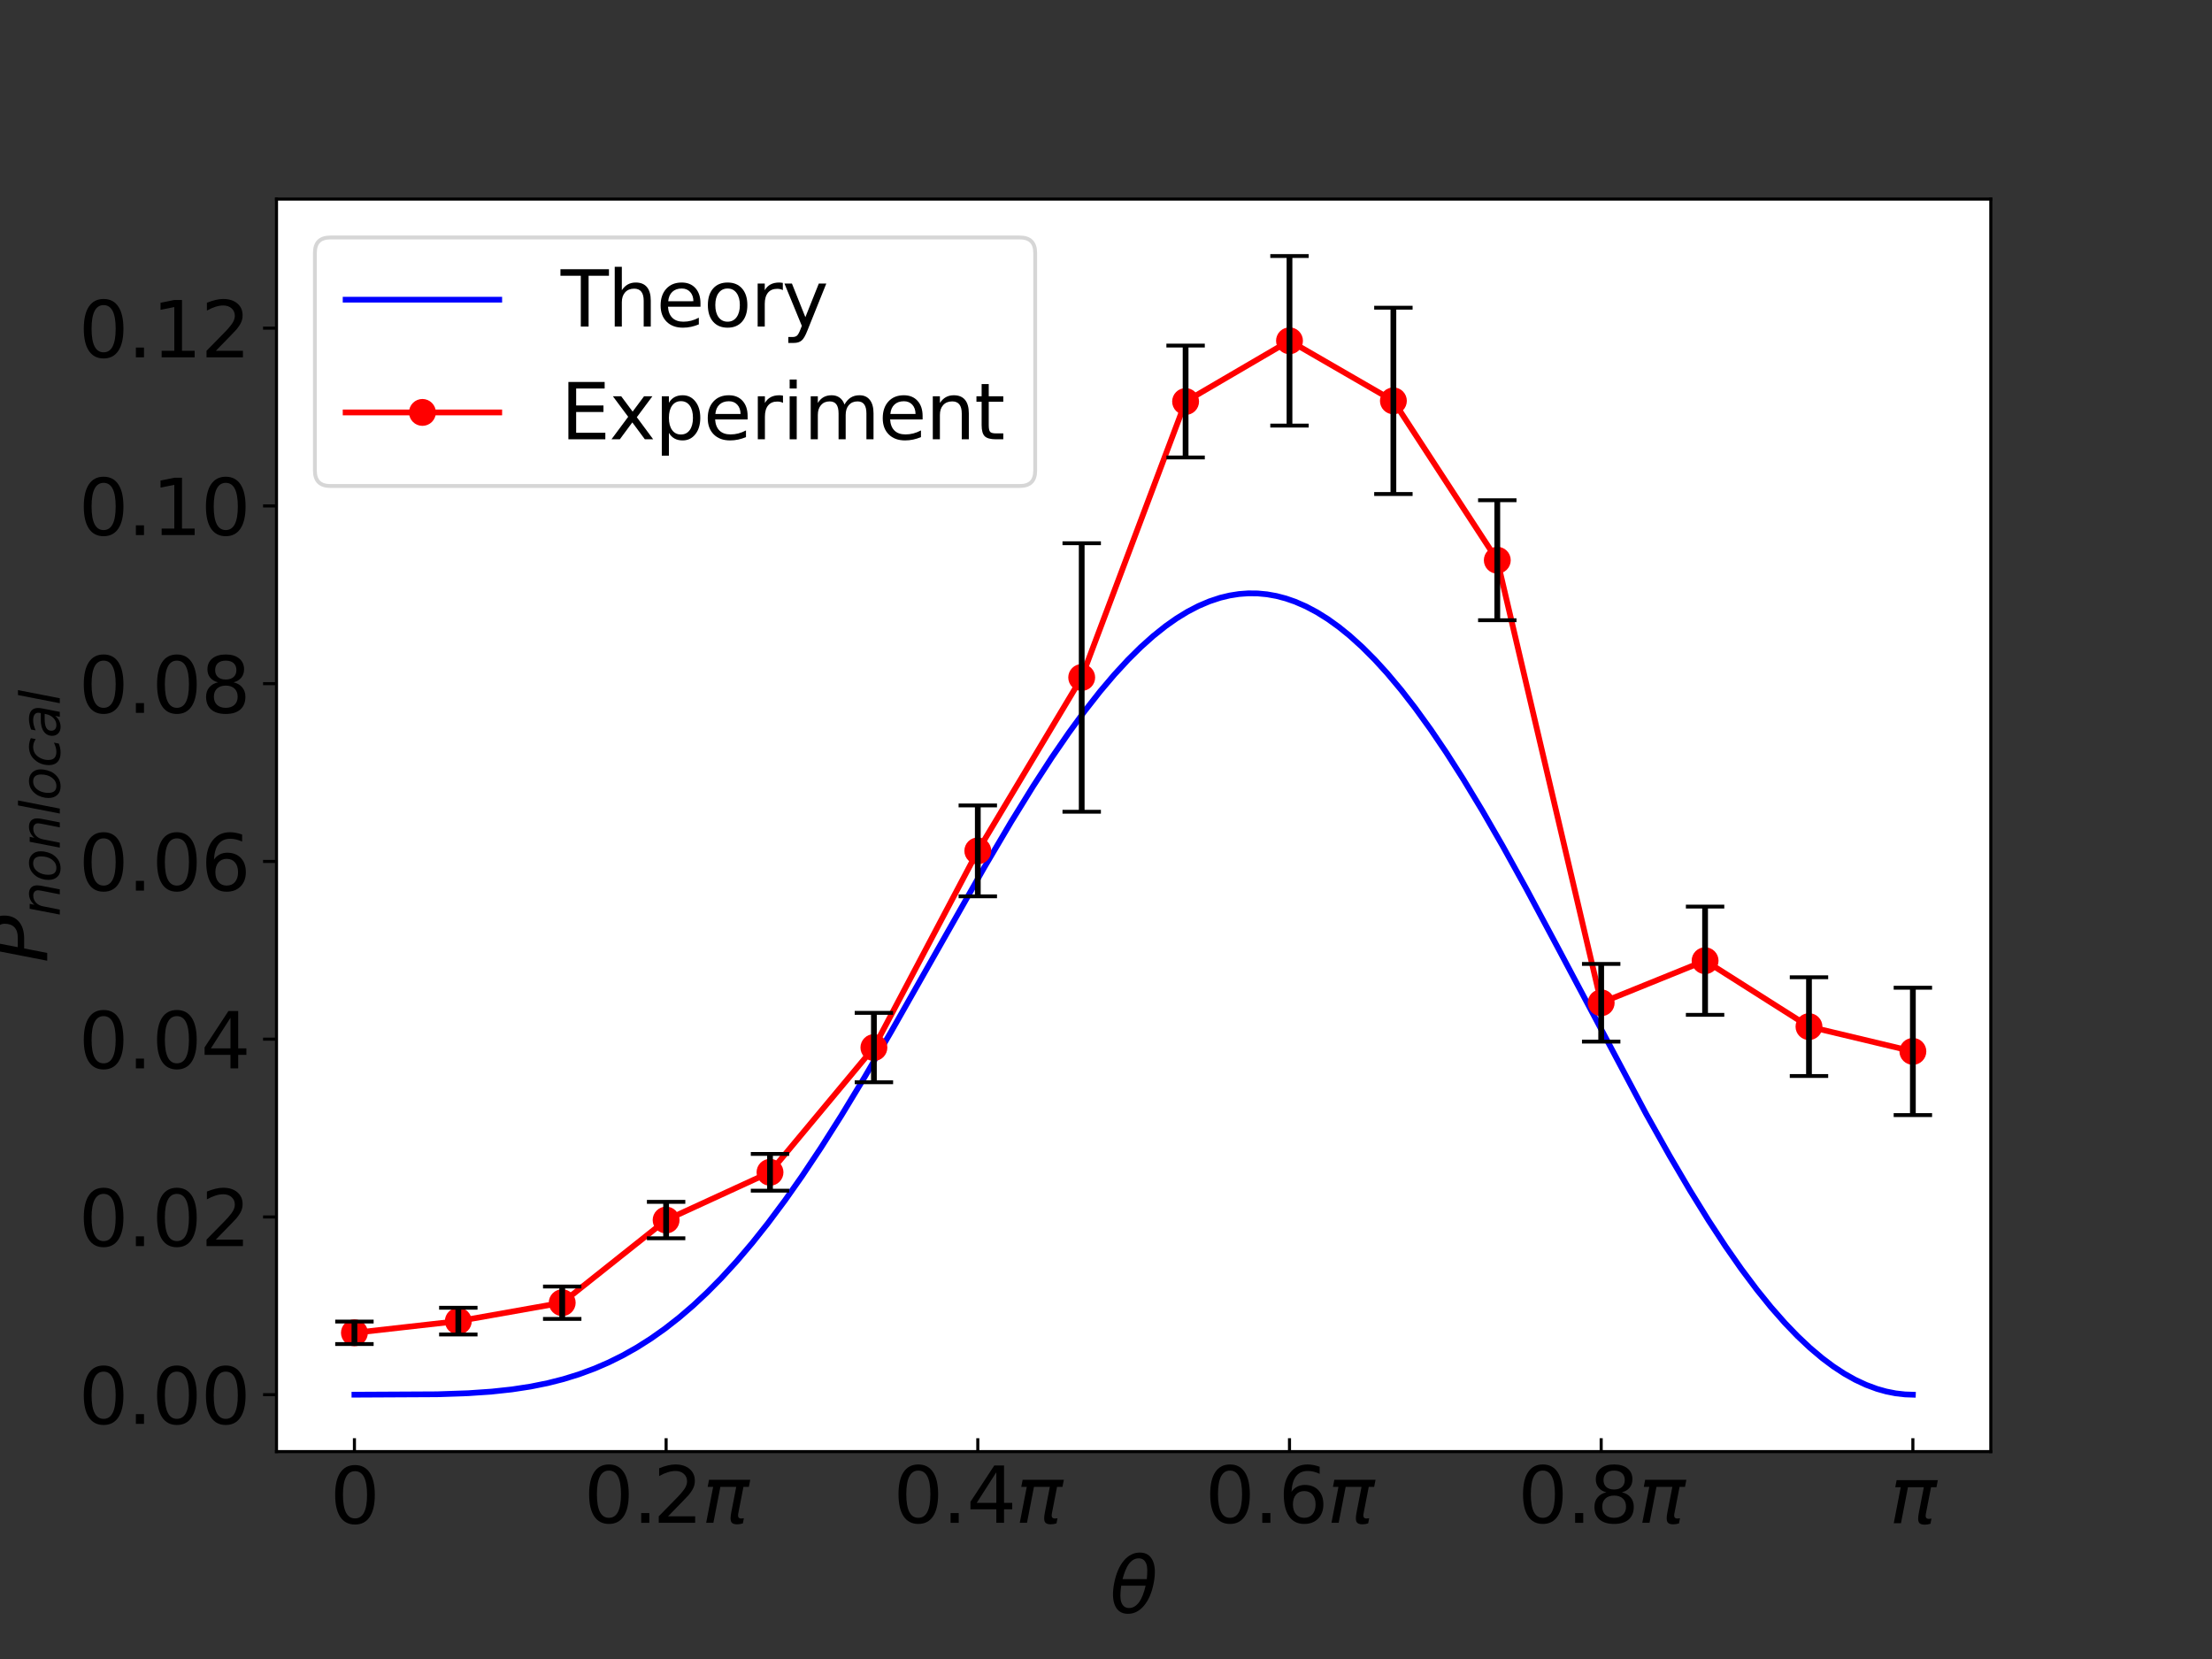 <?xml version="1.0" encoding="utf-8" standalone="no"?>
<!DOCTYPE svg PUBLIC "-//W3C//DTD SVG 1.1//EN"
  "http://www.w3.org/Graphics/SVG/1.1/DTD/svg11.dtd">
<svg xmlns:xlink="http://www.w3.org/1999/xlink" width="576pt" height="432pt" viewBox="0 0 576 432" xmlns="http://www.w3.org/2000/svg" version="1.1">
 <rect x="0" y="0" width="576" height="432" fill="#333333" stroke="none"/>
 <defs>
  <style type="text/css">*{stroke-linejoin: round; stroke-linecap: butt}</style>
 </defs>
 <g id="figure_1">
  <g id="patch_1">
   <path d="M 0 432 
L 576 432 
L 576 0 
L 0 0 
L 0 432 
z
" style="fill: none"/>
  </g>
  <g id="axes_1">
   <g id="patch_2">
    <path d="M 72 378 
L 518.4 378 
L 518.4 51.84 
L 72 51.84 
z
" style="fill: #ffffff"/>
   </g>
   <g id="matplotlib.axis_1">
    <g id="xtick_1">
     <g id="line2d_1">
      <defs>
       <path id="m510c5b6440" d="M 0 0 
L 0 -3.5 
" style="stroke: #000000; stroke-width: 0.8"/>
      </defs>
      <g>
       <use xlink:href="#m510c5b6440" x="92.291" y="378" style="stroke: #000000; stroke-width: 0.8"/>
      </g>
     </g>
     <g id="text_1">
      <!-- 0 -->
      <g transform="translate(85.928 396.697)scale(0.2 -0.2)">
       <defs>
        <path id="DejaVuSans-30" d="M 2034 4250 
Q 1547 4250 1301 3770 
Q 1056 3291 1056 2328 
Q 1056 1369 1301 889 
Q 1547 409 2034 409 
Q 2525 409 2770 889 
Q 3016 1369 3016 2328 
Q 3016 3291 2770 3770 
Q 2525 4250 2034 4250 
z
M 2034 4750 
Q 2819 4750 3233 4129 
Q 3647 3509 3647 2328 
Q 3647 1150 3233 529 
Q 2819 -91 2034 -91 
Q 1250 -91 836 529 
Q 422 1150 422 2328 
Q 422 3509 836 4129 
Q 1250 4750 2034 4750 
z
" transform="scale(0.016)"/>
       </defs>
       <use xlink:href="#DejaVuSans-30"/>
      </g>
     </g>
    </g>
    <g id="xtick_2">
     <g id="line2d_2">
      <g>
       <use xlink:href="#m510c5b6440" x="173.455" y="378" style="stroke: #000000; stroke-width: 0.8"/>
      </g>
     </g>
     <g id="text_2">
      <!-- $0.2 \pi$ -->
      <g transform="translate(152.055 396.697)scale(0.2 -0.2)">
       <defs>
        <path id="DejaVuSans-2e" d="M 684 794 
L 1344 794 
L 1344 0 
L 684 0 
L 684 794 
z
" transform="scale(0.016)"/>
        <path id="DejaVuSans-32" d="M 1228 531 
L 3431 531 
L 3431 0 
L 469 0 
L 469 531 
Q 828 903 1448 1529 
Q 2069 2156 2228 2338 
Q 2531 2678 2651 2914 
Q 2772 3150 2772 3378 
Q 2772 3750 2511 3984 
Q 2250 4219 1831 4219 
Q 1534 4219 1204 4116 
Q 875 4013 500 3803 
L 500 4441 
Q 881 4594 1212 4672 
Q 1544 4750 1819 4750 
Q 2544 4750 2975 4387 
Q 3406 4025 3406 3419 
Q 3406 3131 3298 2873 
Q 3191 2616 2906 2266 
Q 2828 2175 2409 1742 
Q 1991 1309 1228 531 
z
" transform="scale(0.016)"/>
        <path id="DejaVuSans-Oblique-3c0" d="M 584 3500 
L 3938 3500 
L 3825 2925 
L 3384 2925 
L 2966 775 
Q 2922 550 2981 450 
Q 3038 353 3209 353 
Q 3256 353 3325 363 
Q 3397 369 3419 372 
L 3338 -44 
Q 3222 -84 3103 -103 
Q 2981 -122 2866 -122 
Q 2491 -122 2388 81 
Q 2284 288 2391 838 
L 2797 2925 
L 1506 2925 
L 938 0 
L 350 0 
L 919 2925 
L 472 2925 
L 584 3500 
z
" transform="scale(0.016)"/>
       </defs>
       <use xlink:href="#DejaVuSans-30" transform="translate(0 0.781)"/>
       <use xlink:href="#DejaVuSans-2e" transform="translate(63.623 0.781)"/>
       <use xlink:href="#DejaVuSans-32" transform="translate(89.91 0.781)"/>
       <use xlink:href="#DejaVuSans-Oblique-3c0" transform="translate(153.533 0.781)"/>
      </g>
     </g>
    </g>
    <g id="xtick_3">
     <g id="line2d_3">
      <g>
       <use xlink:href="#m510c5b6440" x="254.618" y="378" style="stroke: #000000; stroke-width: 0.8"/>
      </g>
     </g>
     <g id="text_3">
      <!-- $0.4 \pi$ -->
      <g transform="translate(232.618 396.697)scale(0.2 -0.2)">
       <defs>
        <path id="DejaVuSans-34" d="M 2419 4116 
L 825 1625 
L 2419 1625 
L 2419 4116 
z
M 2253 4666 
L 3047 4666 
L 3047 1625 
L 3713 1625 
L 3713 1100 
L 3047 1100 
L 3047 0 
L 2419 0 
L 2419 1100 
L 313 1100 
L 313 1709 
L 2253 4666 
z
" transform="scale(0.016)"/>
       </defs>
       <use xlink:href="#DejaVuSans-30" transform="translate(0 0.781)"/>
       <use xlink:href="#DejaVuSans-2e" transform="translate(63.623 0.781)"/>
       <use xlink:href="#DejaVuSans-34" transform="translate(95.41 0.781)"/>
       <use xlink:href="#DejaVuSans-Oblique-3c0" transform="translate(159.033 0.781)"/>
      </g>
     </g>
    </g>
    <g id="xtick_4">
     <g id="line2d_4">
      <g>
       <use xlink:href="#m510c5b6440" x="335.782" y="378" style="stroke: #000000; stroke-width: 0.8"/>
      </g>
     </g>
     <g id="text_4">
      <!-- $0.6 \pi$ -->
      <g transform="translate(313.782 396.697)scale(0.2 -0.2)">
       <defs>
        <path id="DejaVuSans-36" d="M 2113 2584 
Q 1688 2584 1439 2293 
Q 1191 2003 1191 1497 
Q 1191 994 1439 701 
Q 1688 409 2113 409 
Q 2538 409 2786 701 
Q 3034 994 3034 1497 
Q 3034 2003 2786 2293 
Q 2538 2584 2113 2584 
z
M 3366 4563 
L 3366 3988 
Q 3128 4100 2886 4159 
Q 2644 4219 2406 4219 
Q 1781 4219 1451 3797 
Q 1122 3375 1075 2522 
Q 1259 2794 1537 2939 
Q 1816 3084 2150 3084 
Q 2853 3084 3261 2657 
Q 3669 2231 3669 1497 
Q 3669 778 3244 343 
Q 2819 -91 2113 -91 
Q 1303 -91 875 529 
Q 447 1150 447 2328 
Q 447 3434 972 4092 
Q 1497 4750 2381 4750 
Q 2619 4750 2861 4703 
Q 3103 4656 3366 4563 
z
" transform="scale(0.016)"/>
       </defs>
       <use xlink:href="#DejaVuSans-30" transform="translate(0 0.781)"/>
       <use xlink:href="#DejaVuSans-2e" transform="translate(63.623 0.781)"/>
       <use xlink:href="#DejaVuSans-36" transform="translate(95.41 0.781)"/>
       <use xlink:href="#DejaVuSans-Oblique-3c0" transform="translate(159.033 0.781)"/>
      </g>
     </g>
    </g>
    <g id="xtick_5">
     <g id="line2d_5">
      <g>
       <use xlink:href="#m510c5b6440" x="416.945" y="378" style="stroke: #000000; stroke-width: 0.8"/>
      </g>
     </g>
     <g id="text_5">
      <!-- $0.8 \pi$ -->
      <g transform="translate(395.245 396.697)scale(0.2 -0.2)">
       <defs>
        <path id="DejaVuSans-38" d="M 2034 2216 
Q 1584 2216 1326 1975 
Q 1069 1734 1069 1313 
Q 1069 891 1326 650 
Q 1584 409 2034 409 
Q 2484 409 2743 651 
Q 3003 894 3003 1313 
Q 3003 1734 2745 1975 
Q 2488 2216 2034 2216 
z
M 1403 2484 
Q 997 2584 770 2862 
Q 544 3141 544 3541 
Q 544 4100 942 4425 
Q 1341 4750 2034 4750 
Q 2731 4750 3128 4425 
Q 3525 4100 3525 3541 
Q 3525 3141 3298 2862 
Q 3072 2584 2669 2484 
Q 3125 2378 3379 2068 
Q 3634 1759 3634 1313 
Q 3634 634 3220 271 
Q 2806 -91 2034 -91 
Q 1263 -91 848 271 
Q 434 634 434 1313 
Q 434 1759 690 2068 
Q 947 2378 1403 2484 
z
M 1172 3481 
Q 1172 3119 1398 2916 
Q 1625 2713 2034 2713 
Q 2441 2713 2670 2916 
Q 2900 3119 2900 3481 
Q 2900 3844 2670 4047 
Q 2441 4250 2034 4250 
Q 1625 4250 1398 4047 
Q 1172 3844 1172 3481 
z
" transform="scale(0.016)"/>
       </defs>
       <use xlink:href="#DejaVuSans-30" transform="translate(0 0.781)"/>
       <use xlink:href="#DejaVuSans-2e" transform="translate(63.623 0.781)"/>
       <use xlink:href="#DejaVuSans-38" transform="translate(92.785 0.781)"/>
       <use xlink:href="#DejaVuSans-Oblique-3c0" transform="translate(156.408 0.781)"/>
      </g>
     </g>
    </g>
    <g id="xtick_6">
     <g id="line2d_6">
      <g>
       <use xlink:href="#m510c5b6440" x="498.109" y="378" style="stroke: #000000; stroke-width: 0.8"/>
      </g>
     </g>
     <g id="text_6">
      <!-- $\pi$ -->
      <g transform="translate(492.009 396.697)scale(0.2 -0.2)">
       <use xlink:href="#DejaVuSans-Oblique-3c0" transform="translate(0 0.312)"/>
      </g>
     </g>
    </g>
    <g id="text_7">
     <!-- $\theta$ -->
     <g transform="translate(289 420.053)scale(0.2 -0.2)">
      <defs>
       <path id="DejaVuSans-Oblique-3b8" d="M 2913 2219 
L 925 2219 
Q 791 1284 928 888 
Q 1100 400 1566 400 
Q 2034 400 2391 891 
Q 2703 1322 2913 2219 
z
M 3009 2750 
Q 3094 3638 2984 3950 
Q 2813 4444 2353 4444 
Q 1875 4444 1525 3956 
Q 1250 3563 1034 2750 
L 3009 2750 
z
M 2444 4913 
Q 3194 4913 3494 4250 
Q 3794 3591 3566 2422 
Q 3341 1256 2781 594 
Q 2225 -72 1475 -72 
Q 722 -72 425 594 
Q 128 1256 353 2422 
Q 581 3591 1134 4250 
Q 1691 4913 2444 4913 
z
" transform="scale(0.016)"/>
      </defs>
      <use xlink:href="#DejaVuSans-Oblique-3b8" transform="translate(0 0.234)"/>
     </g>
    </g>
   </g>
   <g id="matplotlib.axis_2">
    <g id="ytick_1">
     <g id="line2d_7">
      <defs>
       <path id="m4dba62b961" d="M 0 0 
L -3.5 0 
" style="stroke: #000000; stroke-width: 0.8"/>
      </defs>
      <g>
       <use xlink:href="#m4dba62b961" x="72" y="363.175" style="stroke: #000000; stroke-width: 0.8"/>
      </g>
     </g>
     <g id="text_8">
      <!-- 0.00 -->
      <g transform="translate(20.469 370.773)scale(0.2 -0.2)">
       <use xlink:href="#DejaVuSans-30"/>
       <use xlink:href="#DejaVuSans-2e" x="63.623"/>
       <use xlink:href="#DejaVuSans-30" x="95.41"/>
       <use xlink:href="#DejaVuSans-30" x="159.033"/>
      </g>
     </g>
    </g>
    <g id="ytick_2">
     <g id="line2d_8">
      <g>
       <use xlink:href="#m4dba62b961" x="72" y="316.887" style="stroke: #000000; stroke-width: 0.8"/>
      </g>
     </g>
     <g id="text_9">
      <!-- 0.02 -->
      <g transform="translate(20.469 324.486)scale(0.2 -0.2)">
       <use xlink:href="#DejaVuSans-30"/>
       <use xlink:href="#DejaVuSans-2e" x="63.623"/>
       <use xlink:href="#DejaVuSans-30" x="95.41"/>
       <use xlink:href="#DejaVuSans-32" x="159.033"/>
      </g>
     </g>
    </g>
    <g id="ytick_3">
     <g id="line2d_9">
      <g>
       <use xlink:href="#m4dba62b961" x="72" y="270.6" style="stroke: #000000; stroke-width: 0.8"/>
      </g>
     </g>
     <g id="text_10">
      <!-- 0.04 -->
      <g transform="translate(20.469 278.198)scale(0.2 -0.2)">
       <use xlink:href="#DejaVuSans-30"/>
       <use xlink:href="#DejaVuSans-2e" x="63.623"/>
       <use xlink:href="#DejaVuSans-30" x="95.41"/>
       <use xlink:href="#DejaVuSans-34" x="159.033"/>
      </g>
     </g>
    </g>
    <g id="ytick_4">
     <g id="line2d_10">
      <g>
       <use xlink:href="#m4dba62b961" x="72" y="224.313" style="stroke: #000000; stroke-width: 0.8"/>
      </g>
     </g>
     <g id="text_11">
      <!-- 0.06 -->
      <g transform="translate(20.469 231.911)scale(0.2 -0.2)">
       <use xlink:href="#DejaVuSans-30"/>
       <use xlink:href="#DejaVuSans-2e" x="63.623"/>
       <use xlink:href="#DejaVuSans-30" x="95.41"/>
       <use xlink:href="#DejaVuSans-36" x="159.033"/>
      </g>
     </g>
    </g>
    <g id="ytick_5">
     <g id="line2d_11">
      <g>
       <use xlink:href="#m4dba62b961" x="72" y="178.025" style="stroke: #000000; stroke-width: 0.8"/>
      </g>
     </g>
     <g id="text_12">
      <!-- 0.08 -->
      <g transform="translate(20.469 185.624)scale(0.2 -0.2)">
       <use xlink:href="#DejaVuSans-30"/>
       <use xlink:href="#DejaVuSans-2e" x="63.623"/>
       <use xlink:href="#DejaVuSans-30" x="95.41"/>
       <use xlink:href="#DejaVuSans-38" x="159.033"/>
      </g>
     </g>
    </g>
    <g id="ytick_6">
     <g id="line2d_12">
      <g>
       <use xlink:href="#m4dba62b961" x="72" y="131.738" style="stroke: #000000; stroke-width: 0.8"/>
      </g>
     </g>
     <g id="text_13">
      <!-- 0.10 -->
      <g transform="translate(20.469 139.336)scale(0.2 -0.2)">
       <defs>
        <path id="DejaVuSans-31" d="M 794 531 
L 1825 531 
L 1825 4091 
L 703 3866 
L 703 4441 
L 1819 4666 
L 2450 4666 
L 2450 531 
L 3481 531 
L 3481 0 
L 794 0 
L 794 531 
z
" transform="scale(0.016)"/>
       </defs>
       <use xlink:href="#DejaVuSans-30"/>
       <use xlink:href="#DejaVuSans-2e" x="63.623"/>
       <use xlink:href="#DejaVuSans-31" x="95.41"/>
       <use xlink:href="#DejaVuSans-30" x="159.033"/>
      </g>
     </g>
    </g>
    <g id="ytick_7">
     <g id="line2d_13">
      <g>
       <use xlink:href="#m4dba62b961" x="72" y="85.451" style="stroke: #000000; stroke-width: 0.8"/>
      </g>
     </g>
     <g id="text_14">
      <!-- 0.12 -->
      <g transform="translate(20.469 93.049)scale(0.2 -0.2)">
       <use xlink:href="#DejaVuSans-30"/>
       <use xlink:href="#DejaVuSans-2e" x="63.623"/>
       <use xlink:href="#DejaVuSans-31" x="95.41"/>
       <use xlink:href="#DejaVuSans-32" x="159.033"/>
      </g>
     </g>
    </g>
    <g id="text_15">
     <!-- $P_{nonlocal}$ -->
     <g transform="translate(12.309 250.72)rotate(-90)scale(0.2 -0.2)">
      <defs>
       <path id="DejaVuSans-Oblique-50" d="M 1081 4666 
L 2541 4666 
Q 3178 4666 3512 4369 
Q 3847 4072 3847 3500 
Q 3847 2731 3353 2303 
Q 2859 1875 1966 1875 
L 1172 1875 
L 806 0 
L 172 0 
L 1081 4666 
z
M 1613 4147 
L 1275 2394 
L 2069 2394 
Q 2606 2394 2893 2669 
Q 3181 2944 3181 3456 
Q 3181 3784 2986 3965 
Q 2791 4147 2438 4147 
L 1613 4147 
z
" transform="scale(0.016)"/>
       <path id="DejaVuSans-Oblique-6e" d="M 3566 2113 
L 3156 0 
L 2578 0 
L 2988 2091 
Q 3016 2238 3031 2350 
Q 3047 2463 3047 2528 
Q 3047 2791 2881 2937 
Q 2716 3084 2419 3084 
Q 1956 3084 1622 2776 
Q 1288 2469 1184 1941 
L 800 0 
L 225 0 
L 903 3500 
L 1478 3500 
L 1363 2950 
Q 1603 3253 1940 3418 
Q 2278 3584 2650 3584 
Q 3113 3584 3367 3334 
Q 3622 3084 3622 2631 
Q 3622 2519 3608 2391 
Q 3594 2263 3566 2113 
z
" transform="scale(0.016)"/>
       <path id="DejaVuSans-Oblique-6f" d="M 1625 -91 
Q 1009 -91 651 289 
Q 294 669 294 1325 
Q 294 1706 417 2101 
Q 541 2497 738 2766 
Q 1047 3184 1428 3384 
Q 1809 3584 2291 3584 
Q 2888 3584 3255 3212 
Q 3622 2841 3622 2241 
Q 3622 1825 3500 1412 
Q 3378 1000 3181 728 
Q 2875 309 2494 109 
Q 2113 -91 1625 -91 
z
M 891 1344 
Q 891 869 1089 633 
Q 1288 397 1691 397 
Q 2269 397 2648 901 
Q 3028 1406 3028 2181 
Q 3028 2634 2825 2865 
Q 2622 3097 2228 3097 
Q 1903 3097 1650 2945 
Q 1397 2794 1197 2484 
Q 1050 2253 970 1956 
Q 891 1659 891 1344 
z
" transform="scale(0.016)"/>
       <path id="DejaVuSans-Oblique-6c" d="M 1172 4863 
L 1747 4863 
L 800 0 
L 225 0 
L 1172 4863 
z
" transform="scale(0.016)"/>
       <path id="DejaVuSans-Oblique-63" d="M 3431 3366 
L 3316 2797 
Q 3109 2947 2876 3022 
Q 2644 3097 2394 3097 
Q 2119 3097 1870 3000 
Q 1622 2903 1453 2725 
Q 1184 2453 1037 2087 
Q 891 1722 891 1331 
Q 891 859 1127 628 
Q 1363 397 1844 397 
Q 2081 397 2348 469 
Q 2616 541 2906 684 
L 2797 116 
Q 2547 13 2283 -39 
Q 2019 -91 1741 -91 
Q 1044 -91 669 257 
Q 294 606 294 1253 
Q 294 1797 489 2255 
Q 684 2713 1069 3078 
Q 1331 3328 1684 3456 
Q 2038 3584 2456 3584 
Q 2700 3584 2940 3529 
Q 3181 3475 3431 3366 
z
" transform="scale(0.016)"/>
       <path id="DejaVuSans-Oblique-61" d="M 3438 1997 
L 3047 0 
L 2472 0 
L 2578 531 
Q 2325 219 2001 64 
Q 1678 -91 1281 -91 
Q 834 -91 548 182 
Q 263 456 263 884 
Q 263 1497 752 1853 
Q 1241 2209 2100 2209 
L 2900 2209 
L 2931 2363 
Q 2938 2388 2941 2417 
Q 2944 2447 2944 2509 
Q 2944 2788 2717 2942 
Q 2491 3097 2081 3097 
Q 1800 3097 1504 3025 
Q 1209 2953 897 2809 
L 997 3341 
Q 1322 3463 1633 3523 
Q 1944 3584 2234 3584 
Q 2853 3584 3176 3315 
Q 3500 3047 3500 2534 
Q 3500 2431 3484 2292 
Q 3469 2153 3438 1997 
z
M 2816 1759 
L 2241 1759 
Q 1534 1759 1195 1570 
Q 856 1381 856 984 
Q 856 709 1029 553 
Q 1203 397 1509 397 
Q 1978 397 2328 733 
Q 2678 1069 2791 1631 
L 2816 1759 
z
" transform="scale(0.016)"/>
      </defs>
      <use xlink:href="#DejaVuSans-Oblique-50" transform="translate(0 0.094)"/>
      <use xlink:href="#DejaVuSans-Oblique-6e" transform="translate(60.303 -16.312)scale(0.7)"/>
      <use xlink:href="#DejaVuSans-Oblique-6f" transform="translate(104.668 -16.312)scale(0.7)"/>
      <use xlink:href="#DejaVuSans-Oblique-6e" transform="translate(147.495 -16.312)scale(0.7)"/>
      <use xlink:href="#DejaVuSans-Oblique-6c" transform="translate(191.86 -16.312)scale(0.7)"/>
      <use xlink:href="#DejaVuSans-Oblique-6f" transform="translate(211.309 -16.312)scale(0.7)"/>
      <use xlink:href="#DejaVuSans-Oblique-63" transform="translate(254.136 -16.312)scale(0.7)"/>
      <use xlink:href="#DejaVuSans-Oblique-61" transform="translate(292.622 -16.312)scale(0.7)"/>
      <use xlink:href="#DejaVuSans-Oblique-6c" transform="translate(335.518 -16.312)scale(0.7)"/>
     </g>
    </g>
   </g>
   <g id="line2d_14">
    <path d="M 92.291 363.175 
L 113.821 363.065 
L 121.945 362.787 
L 128.039 362.368 
L 133.32 361.798 
L 138.194 361.053 
L 142.663 360.15 
L 146.725 359.118 
L 150.787 357.861 
L 154.849 356.355 
L 158.505 354.771 
L 162.162 352.955 
L 165.818 350.894 
L 169.474 348.576 
L 173.13 345.993 
L 176.786 343.136 
L 180.442 340.002 
L 184.098 336.585 
L 187.754 332.887 
L 191.816 328.448 
L 195.878 323.669 
L 199.94 318.557 
L 204.409 312.567 
L 208.877 306.214 
L 213.752 298.899 
L 219.033 290.571 
L 225.126 280.518 
L 232.032 268.678 
L 241.781 251.48 
L 256.406 225.694 
L 263.311 213.99 
L 268.999 204.776 
L 273.873 197.272 
L 278.342 190.772 
L 282.404 185.218 
L 286.466 180.037 
L 290.122 175.721 
L 293.778 171.754 
L 297.028 168.539 
L 300.278 165.629 
L 303.528 163.036 
L 306.371 161.035 
L 309.215 159.292 
L 312.058 157.812 
L 314.902 156.599 
L 317.745 155.657 
L 320.183 155.069 
L 322.62 154.684 
L 325.057 154.503 
L 327.495 154.528 
L 329.932 154.758 
L 332.37 155.193 
L 334.807 155.833 
L 337.244 156.676 
L 340.088 157.915 
L 342.931 159.426 
L 345.775 161.205 
L 348.619 163.248 
L 351.462 165.548 
L 354.712 168.486 
L 357.962 171.742 
L 361.211 175.305 
L 364.867 179.666 
L 368.524 184.381 
L 372.586 190.008 
L 376.648 196.015 
L 381.116 203.021 
L 385.991 211.086 
L 391.272 220.249 
L 397.365 231.26 
L 405.49 246.446 
L 428.645 290.053 
L 434.738 300.91 
L 440.019 309.903 
L 444.894 317.784 
L 449.362 324.599 
L 453.424 330.416 
L 457.487 335.839 
L 461.143 340.359 
L 464.799 344.517 
L 468.048 347.893 
L 471.298 350.956 
L 474.548 353.696 
L 477.392 355.821 
L 480.235 357.684 
L 483.079 359.282 
L 485.922 360.61 
L 488.766 361.665 
L 491.203 362.349 
L 493.641 362.829 
L 496.078 363.103 
L 498.109 363.175 
L 498.109 363.175 
" clip-path="url(#p7e88782ca0)" style="fill: none; stroke: #0000ff; stroke-width: 1.5; stroke-linecap: square"/>
   </g>
   <g id="line2d_15">
    <path d="M 92.291 347.061 
L 119.345 344.017 
L 146.4 339.223 
L 173.455 317.701 
L 200.509 305.262 
L 227.564 272.781 
L 254.618 221.568 
L 281.673 176.413 
L 308.727 104.554 
L 335.782 88.744 
L 362.836 104.382 
L 389.891 145.881 
L 416.945 261.124 
L 444 250.167 
L 471.055 267.33 
L 498.109 273.783 
" clip-path="url(#p7e88782ca0)" style="fill: none; stroke: #ff0000; stroke-width: 1.5; stroke-linecap: square"/>
    <defs>
     <path id="md6643a462b" d="M 0 3 
C 0.796 3 1.559 2.684 2.121 2.121 
C 2.684 1.559 3 0.796 3 0 
C 3 -0.796 2.684 -1.559 2.121 -2.121 
C 1.559 -2.684 0.796 -3 0 -3 
C -0.796 -3 -1.559 -2.684 -2.121 -2.121 
C -2.684 -1.559 -3 -0.796 -3 0 
C -3 0.796 -2.684 1.559 -2.121 2.121 
C -1.559 2.684 -0.796 3 0 3 
z
" style="stroke: #ff0000"/>
    </defs>
    <g clip-path="url(#p7e88782ca0)">
     <use xlink:href="#md6643a462b" x="92.291" y="347.061" style="fill: #ff0000; stroke: #ff0000"/>
     <use xlink:href="#md6643a462b" x="119.345" y="344.017" style="fill: #ff0000; stroke: #ff0000"/>
     <use xlink:href="#md6643a462b" x="146.4" y="339.223" style="fill: #ff0000; stroke: #ff0000"/>
     <use xlink:href="#md6643a462b" x="173.455" y="317.701" style="fill: #ff0000; stroke: #ff0000"/>
     <use xlink:href="#md6643a462b" x="200.509" y="305.262" style="fill: #ff0000; stroke: #ff0000"/>
     <use xlink:href="#md6643a462b" x="227.564" y="272.781" style="fill: #ff0000; stroke: #ff0000"/>
     <use xlink:href="#md6643a462b" x="254.618" y="221.568" style="fill: #ff0000; stroke: #ff0000"/>
     <use xlink:href="#md6643a462b" x="281.673" y="176.413" style="fill: #ff0000; stroke: #ff0000"/>
     <use xlink:href="#md6643a462b" x="308.727" y="104.554" style="fill: #ff0000; stroke: #ff0000"/>
     <use xlink:href="#md6643a462b" x="335.782" y="88.744" style="fill: #ff0000; stroke: #ff0000"/>
     <use xlink:href="#md6643a462b" x="362.836" y="104.382" style="fill: #ff0000; stroke: #ff0000"/>
     <use xlink:href="#md6643a462b" x="389.891" y="145.881" style="fill: #ff0000; stroke: #ff0000"/>
     <use xlink:href="#md6643a462b" x="416.945" y="261.124" style="fill: #ff0000; stroke: #ff0000"/>
     <use xlink:href="#md6643a462b" x="444" y="250.167" style="fill: #ff0000; stroke: #ff0000"/>
     <use xlink:href="#md6643a462b" x="471.055" y="267.33" style="fill: #ff0000; stroke: #ff0000"/>
     <use xlink:href="#md6643a462b" x="498.109" y="273.783" style="fill: #ff0000; stroke: #ff0000"/>
    </g>
   </g>
   <g id="LineCollection_1">
    <path d="M 92.291 349.988 
L 92.291 344.134 
" clip-path="url(#p7e88782ca0)" style="fill: none; stroke: #000000; stroke-width: 1.5"/>
    <path d="M 119.345 347.498 
L 119.345 340.536 
" clip-path="url(#p7e88782ca0)" style="fill: none; stroke: #000000; stroke-width: 1.5"/>
    <path d="M 146.4 343.442 
L 146.4 335.004 
" clip-path="url(#p7e88782ca0)" style="fill: none; stroke: #000000; stroke-width: 1.5"/>
    <path d="M 173.455 322.443 
L 173.455 312.96 
" clip-path="url(#p7e88782ca0)" style="fill: none; stroke: #000000; stroke-width: 1.5"/>
    <path d="M 200.509 310.044 
L 200.509 300.481 
" clip-path="url(#p7e88782ca0)" style="fill: none; stroke: #000000; stroke-width: 1.5"/>
    <path d="M 227.564 281.814 
L 227.564 263.748 
" clip-path="url(#p7e88782ca0)" style="fill: none; stroke: #000000; stroke-width: 1.5"/>
    <path d="M 254.618 233.397 
L 254.618 209.739 
" clip-path="url(#p7e88782ca0)" style="fill: none; stroke: #000000; stroke-width: 1.5"/>
    <path d="M 281.673 211.375 
L 281.673 141.452 
" clip-path="url(#p7e88782ca0)" style="fill: none; stroke: #000000; stroke-width: 1.5"/>
    <path d="M 308.727 119.124 
L 308.727 89.985 
" clip-path="url(#p7e88782ca0)" style="fill: none; stroke: #000000; stroke-width: 1.5"/>
    <path d="M 335.782 110.823 
L 335.782 66.665 
" clip-path="url(#p7e88782ca0)" style="fill: none; stroke: #000000; stroke-width: 1.5"/>
    <path d="M 362.836 128.641 
L 362.836 80.124 
" clip-path="url(#p7e88782ca0)" style="fill: none; stroke: #000000; stroke-width: 1.5"/>
    <path d="M 389.891 161.501 
L 389.891 130.262 
" clip-path="url(#p7e88782ca0)" style="fill: none; stroke: #000000; stroke-width: 1.5"/>
    <path d="M 416.945 271.237 
L 416.945 251.011 
" clip-path="url(#p7e88782ca0)" style="fill: none; stroke: #000000; stroke-width: 1.5"/>
    <path d="M 444 264.255 
L 444 236.079 
" clip-path="url(#p7e88782ca0)" style="fill: none; stroke: #000000; stroke-width: 1.5"/>
    <path d="M 471.055 280.186 
L 471.055 254.473 
" clip-path="url(#p7e88782ca0)" style="fill: none; stroke: #000000; stroke-width: 1.5"/>
    <path d="M 498.109 290.365 
L 498.109 257.202 
" clip-path="url(#p7e88782ca0)" style="fill: none; stroke: #000000; stroke-width: 1.5"/>
   </g>
   <g id="line2d_16">
    <defs>
     <path id="m29514fd8b7" d="M 5 0 
L -5 -0 
" style="stroke: #000000"/>
    </defs>
    <g clip-path="url(#p7e88782ca0)">
     <use xlink:href="#m29514fd8b7" x="92.291" y="349.988" style="stroke: #000000"/>
     <use xlink:href="#m29514fd8b7" x="119.345" y="347.498" style="stroke: #000000"/>
     <use xlink:href="#m29514fd8b7" x="146.4" y="343.442" style="stroke: #000000"/>
     <use xlink:href="#m29514fd8b7" x="173.455" y="322.443" style="stroke: #000000"/>
     <use xlink:href="#m29514fd8b7" x="200.509" y="310.044" style="stroke: #000000"/>
     <use xlink:href="#m29514fd8b7" x="227.564" y="281.814" style="stroke: #000000"/>
     <use xlink:href="#m29514fd8b7" x="254.618" y="233.397" style="stroke: #000000"/>
     <use xlink:href="#m29514fd8b7" x="281.673" y="211.375" style="stroke: #000000"/>
     <use xlink:href="#m29514fd8b7" x="308.727" y="119.124" style="stroke: #000000"/>
     <use xlink:href="#m29514fd8b7" x="335.782" y="110.823" style="stroke: #000000"/>
     <use xlink:href="#m29514fd8b7" x="362.836" y="128.641" style="stroke: #000000"/>
     <use xlink:href="#m29514fd8b7" x="389.891" y="161.501" style="stroke: #000000"/>
     <use xlink:href="#m29514fd8b7" x="416.945" y="271.237" style="stroke: #000000"/>
     <use xlink:href="#m29514fd8b7" x="444" y="264.255" style="stroke: #000000"/>
     <use xlink:href="#m29514fd8b7" x="471.055" y="280.186" style="stroke: #000000"/>
     <use xlink:href="#m29514fd8b7" x="498.109" y="290.365" style="stroke: #000000"/>
    </g>
   </g>
   <g id="line2d_17">
    <g clip-path="url(#p7e88782ca0)">
     <use xlink:href="#m29514fd8b7" x="92.291" y="344.134" style="stroke: #000000"/>
     <use xlink:href="#m29514fd8b7" x="119.345" y="340.536" style="stroke: #000000"/>
     <use xlink:href="#m29514fd8b7" x="146.4" y="335.004" style="stroke: #000000"/>
     <use xlink:href="#m29514fd8b7" x="173.455" y="312.96" style="stroke: #000000"/>
     <use xlink:href="#m29514fd8b7" x="200.509" y="300.481" style="stroke: #000000"/>
     <use xlink:href="#m29514fd8b7" x="227.564" y="263.748" style="stroke: #000000"/>
     <use xlink:href="#m29514fd8b7" x="254.618" y="209.739" style="stroke: #000000"/>
     <use xlink:href="#m29514fd8b7" x="281.673" y="141.452" style="stroke: #000000"/>
     <use xlink:href="#m29514fd8b7" x="308.727" y="89.985" style="stroke: #000000"/>
     <use xlink:href="#m29514fd8b7" x="335.782" y="66.665" style="stroke: #000000"/>
     <use xlink:href="#m29514fd8b7" x="362.836" y="80.124" style="stroke: #000000"/>
     <use xlink:href="#m29514fd8b7" x="389.891" y="130.262" style="stroke: #000000"/>
     <use xlink:href="#m29514fd8b7" x="416.945" y="251.011" style="stroke: #000000"/>
     <use xlink:href="#m29514fd8b7" x="444" y="236.079" style="stroke: #000000"/>
     <use xlink:href="#m29514fd8b7" x="471.055" y="254.473" style="stroke: #000000"/>
     <use xlink:href="#m29514fd8b7" x="498.109" y="257.202" style="stroke: #000000"/>
    </g>
   </g>
   <g id="line2d_18"/>
   <g id="patch_3">
    <path d="M 72 378 
L 72 51.84 
" style="fill: none; stroke: #000000; stroke-width: 0.8; stroke-linejoin: miter; stroke-linecap: square"/>
   </g>
   <g id="patch_4">
    <path d="M 518.4 378 
L 518.4 51.84 
" style="fill: none; stroke: #000000; stroke-width: 0.8; stroke-linejoin: miter; stroke-linecap: square"/>
   </g>
   <g id="patch_5">
    <path d="M 72 378 
L 518.4 378 
" style="fill: none; stroke: #000000; stroke-width: 0.8; stroke-linejoin: miter; stroke-linecap: square"/>
   </g>
   <g id="patch_6">
    <path d="M 72 51.84 
L 518.4 51.84 
" style="fill: none; stroke: #000000; stroke-width: 0.8; stroke-linejoin: miter; stroke-linecap: square"/>
   </g>
   <g id="legend_1">
    <g id="patch_7">
     <path d="M 86 126.552 
L 265.559 126.552 
Q 269.559 126.552 269.559 122.552 
L 269.559 65.84 
Q 269.559 61.84 265.559 61.84 
L 86 61.84 
Q 82 61.84 82 65.84 
L 82 122.552 
Q 82 126.552 86 126.552 
z
" style="fill: #ffffff; opacity: 0.8; stroke: #cccccc; stroke-linejoin: miter"/>
    </g>
    <g id="line2d_19">
     <path d="M 90 78.037 
L 110 78.037 
L 130 78.037 
" style="fill: none; stroke: #0000ff; stroke-width: 1.5; stroke-linecap: square"/>
    </g>
    <g id="text_16">
     <!-- Theory -->
     <g transform="translate(146 85.037)scale(0.2 -0.2)">
      <defs>
       <path id="DejaVuSans-54" d="M -19 4666 
L 3928 4666 
L 3928 4134 
L 2272 4134 
L 2272 0 
L 1638 0 
L 1638 4134 
L -19 4134 
L -19 4666 
z
" transform="scale(0.016)"/>
       <path id="DejaVuSans-68" d="M 3513 2113 
L 3513 0 
L 2938 0 
L 2938 2094 
Q 2938 2591 2744 2837 
Q 2550 3084 2163 3084 
Q 1697 3084 1428 2787 
Q 1159 2491 1159 1978 
L 1159 0 
L 581 0 
L 581 4863 
L 1159 4863 
L 1159 2956 
Q 1366 3272 1645 3428 
Q 1925 3584 2291 3584 
Q 2894 3584 3203 3211 
Q 3513 2838 3513 2113 
z
" transform="scale(0.016)"/>
       <path id="DejaVuSans-65" d="M 3597 1894 
L 3597 1613 
L 953 1613 
Q 991 1019 1311 708 
Q 1631 397 2203 397 
Q 2534 397 2845 478 
Q 3156 559 3463 722 
L 3463 178 
Q 3153 47 2828 -22 
Q 2503 -91 2169 -91 
Q 1331 -91 842 396 
Q 353 884 353 1716 
Q 353 2575 817 3079 
Q 1281 3584 2069 3584 
Q 2775 3584 3186 3129 
Q 3597 2675 3597 1894 
z
M 3022 2063 
Q 3016 2534 2758 2815 
Q 2500 3097 2075 3097 
Q 1594 3097 1305 2825 
Q 1016 2553 972 2059 
L 3022 2063 
z
" transform="scale(0.016)"/>
       <path id="DejaVuSans-6f" d="M 1959 3097 
Q 1497 3097 1228 2736 
Q 959 2375 959 1747 
Q 959 1119 1226 758 
Q 1494 397 1959 397 
Q 2419 397 2687 759 
Q 2956 1122 2956 1747 
Q 2956 2369 2687 2733 
Q 2419 3097 1959 3097 
z
M 1959 3584 
Q 2709 3584 3137 3096 
Q 3566 2609 3566 1747 
Q 3566 888 3137 398 
Q 2709 -91 1959 -91 
Q 1206 -91 779 398 
Q 353 888 353 1747 
Q 353 2609 779 3096 
Q 1206 3584 1959 3584 
z
" transform="scale(0.016)"/>
       <path id="DejaVuSans-72" d="M 2631 2963 
Q 2534 3019 2420 3045 
Q 2306 3072 2169 3072 
Q 1681 3072 1420 2755 
Q 1159 2438 1159 1844 
L 1159 0 
L 581 0 
L 581 3500 
L 1159 3500 
L 1159 2956 
Q 1341 3275 1631 3429 
Q 1922 3584 2338 3584 
Q 2397 3584 2469 3576 
Q 2541 3569 2628 3553 
L 2631 2963 
z
" transform="scale(0.016)"/>
       <path id="DejaVuSans-79" d="M 2059 -325 
Q 1816 -950 1584 -1140 
Q 1353 -1331 966 -1331 
L 506 -1331 
L 506 -850 
L 844 -850 
Q 1081 -850 1212 -737 
Q 1344 -625 1503 -206 
L 1606 56 
L 191 3500 
L 800 3500 
L 1894 763 
L 2988 3500 
L 3597 3500 
L 2059 -325 
z
" transform="scale(0.016)"/>
      </defs>
      <use xlink:href="#DejaVuSans-54"/>
      <use xlink:href="#DejaVuSans-68" x="61.084"/>
      <use xlink:href="#DejaVuSans-65" x="124.463"/>
      <use xlink:href="#DejaVuSans-6f" x="185.986"/>
      <use xlink:href="#DejaVuSans-72" x="247.168"/>
      <use xlink:href="#DejaVuSans-79" x="288.281"/>
     </g>
    </g>
    <g id="line2d_20">
     <path d="M 90 107.393 
L 110 107.393 
L 130 107.393 
" style="fill: none; stroke: #ff0000; stroke-width: 1.5; stroke-linecap: square"/>
     <g>
      <use xlink:href="#md6643a462b" x="110" y="107.393" style="fill: #ff0000; stroke: #ff0000"/>
     </g>
    </g>
    <g id="text_17">
     <!-- Experiment -->
     <g transform="translate(146 114.393)scale(0.2 -0.2)">
      <defs>
       <path id="DejaVuSans-45" d="M 628 4666 
L 3578 4666 
L 3578 4134 
L 1259 4134 
L 1259 2753 
L 3481 2753 
L 3481 2222 
L 1259 2222 
L 1259 531 
L 3634 531 
L 3634 0 
L 628 0 
L 628 4666 
z
" transform="scale(0.016)"/>
       <path id="DejaVuSans-78" d="M 3513 3500 
L 2247 1797 
L 3578 0 
L 2900 0 
L 1881 1375 
L 863 0 
L 184 0 
L 1544 1831 
L 300 3500 
L 978 3500 
L 1906 2253 
L 2834 3500 
L 3513 3500 
z
" transform="scale(0.016)"/>
       <path id="DejaVuSans-70" d="M 1159 525 
L 1159 -1331 
L 581 -1331 
L 581 3500 
L 1159 3500 
L 1159 2969 
Q 1341 3281 1617 3432 
Q 1894 3584 2278 3584 
Q 2916 3584 3314 3078 
Q 3713 2572 3713 1747 
Q 3713 922 3314 415 
Q 2916 -91 2278 -91 
Q 1894 -91 1617 61 
Q 1341 213 1159 525 
z
M 3116 1747 
Q 3116 2381 2855 2742 
Q 2594 3103 2138 3103 
Q 1681 3103 1420 2742 
Q 1159 2381 1159 1747 
Q 1159 1113 1420 752 
Q 1681 391 2138 391 
Q 2594 391 2855 752 
Q 3116 1113 3116 1747 
z
" transform="scale(0.016)"/>
       <path id="DejaVuSans-69" d="M 603 3500 
L 1178 3500 
L 1178 0 
L 603 0 
L 603 3500 
z
M 603 4863 
L 1178 4863 
L 1178 4134 
L 603 4134 
L 603 4863 
z
" transform="scale(0.016)"/>
       <path id="DejaVuSans-6d" d="M 3328 2828 
Q 3544 3216 3844 3400 
Q 4144 3584 4550 3584 
Q 5097 3584 5394 3201 
Q 5691 2819 5691 2113 
L 5691 0 
L 5113 0 
L 5113 2094 
Q 5113 2597 4934 2840 
Q 4756 3084 4391 3084 
Q 3944 3084 3684 2787 
Q 3425 2491 3425 1978 
L 3425 0 
L 2847 0 
L 2847 2094 
Q 2847 2600 2669 2842 
Q 2491 3084 2119 3084 
Q 1678 3084 1418 2786 
Q 1159 2488 1159 1978 
L 1159 0 
L 581 0 
L 581 3500 
L 1159 3500 
L 1159 2956 
Q 1356 3278 1631 3431 
Q 1906 3584 2284 3584 
Q 2666 3584 2933 3390 
Q 3200 3197 3328 2828 
z
" transform="scale(0.016)"/>
       <path id="DejaVuSans-6e" d="M 3513 2113 
L 3513 0 
L 2938 0 
L 2938 2094 
Q 2938 2591 2744 2837 
Q 2550 3084 2163 3084 
Q 1697 3084 1428 2787 
Q 1159 2491 1159 1978 
L 1159 0 
L 581 0 
L 581 3500 
L 1159 3500 
L 1159 2956 
Q 1366 3272 1645 3428 
Q 1925 3584 2291 3584 
Q 2894 3584 3203 3211 
Q 3513 2838 3513 2113 
z
" transform="scale(0.016)"/>
       <path id="DejaVuSans-74" d="M 1172 4494 
L 1172 3500 
L 2356 3500 
L 2356 3053 
L 1172 3053 
L 1172 1153 
Q 1172 725 1289 603 
Q 1406 481 1766 481 
L 2356 481 
L 2356 0 
L 1766 0 
Q 1100 0 847 248 
Q 594 497 594 1153 
L 594 3053 
L 172 3053 
L 172 3500 
L 594 3500 
L 594 4494 
L 1172 4494 
z
" transform="scale(0.016)"/>
      </defs>
      <use xlink:href="#DejaVuSans-45"/>
      <use xlink:href="#DejaVuSans-78" x="63.184"/>
      <use xlink:href="#DejaVuSans-70" x="122.363"/>
      <use xlink:href="#DejaVuSans-65" x="185.84"/>
      <use xlink:href="#DejaVuSans-72" x="247.363"/>
      <use xlink:href="#DejaVuSans-69" x="288.477"/>
      <use xlink:href="#DejaVuSans-6d" x="316.26"/>
      <use xlink:href="#DejaVuSans-65" x="413.672"/>
      <use xlink:href="#DejaVuSans-6e" x="475.195"/>
      <use xlink:href="#DejaVuSans-74" x="538.574"/>
     </g>
    </g>
   </g>
  </g>
 </g>
 <defs>
  <clipPath id="p7e88782ca0">
   <rect x="72" y="51.84" width="446.4" height="326.16"/>
  </clipPath>
 </defs>
</svg>
